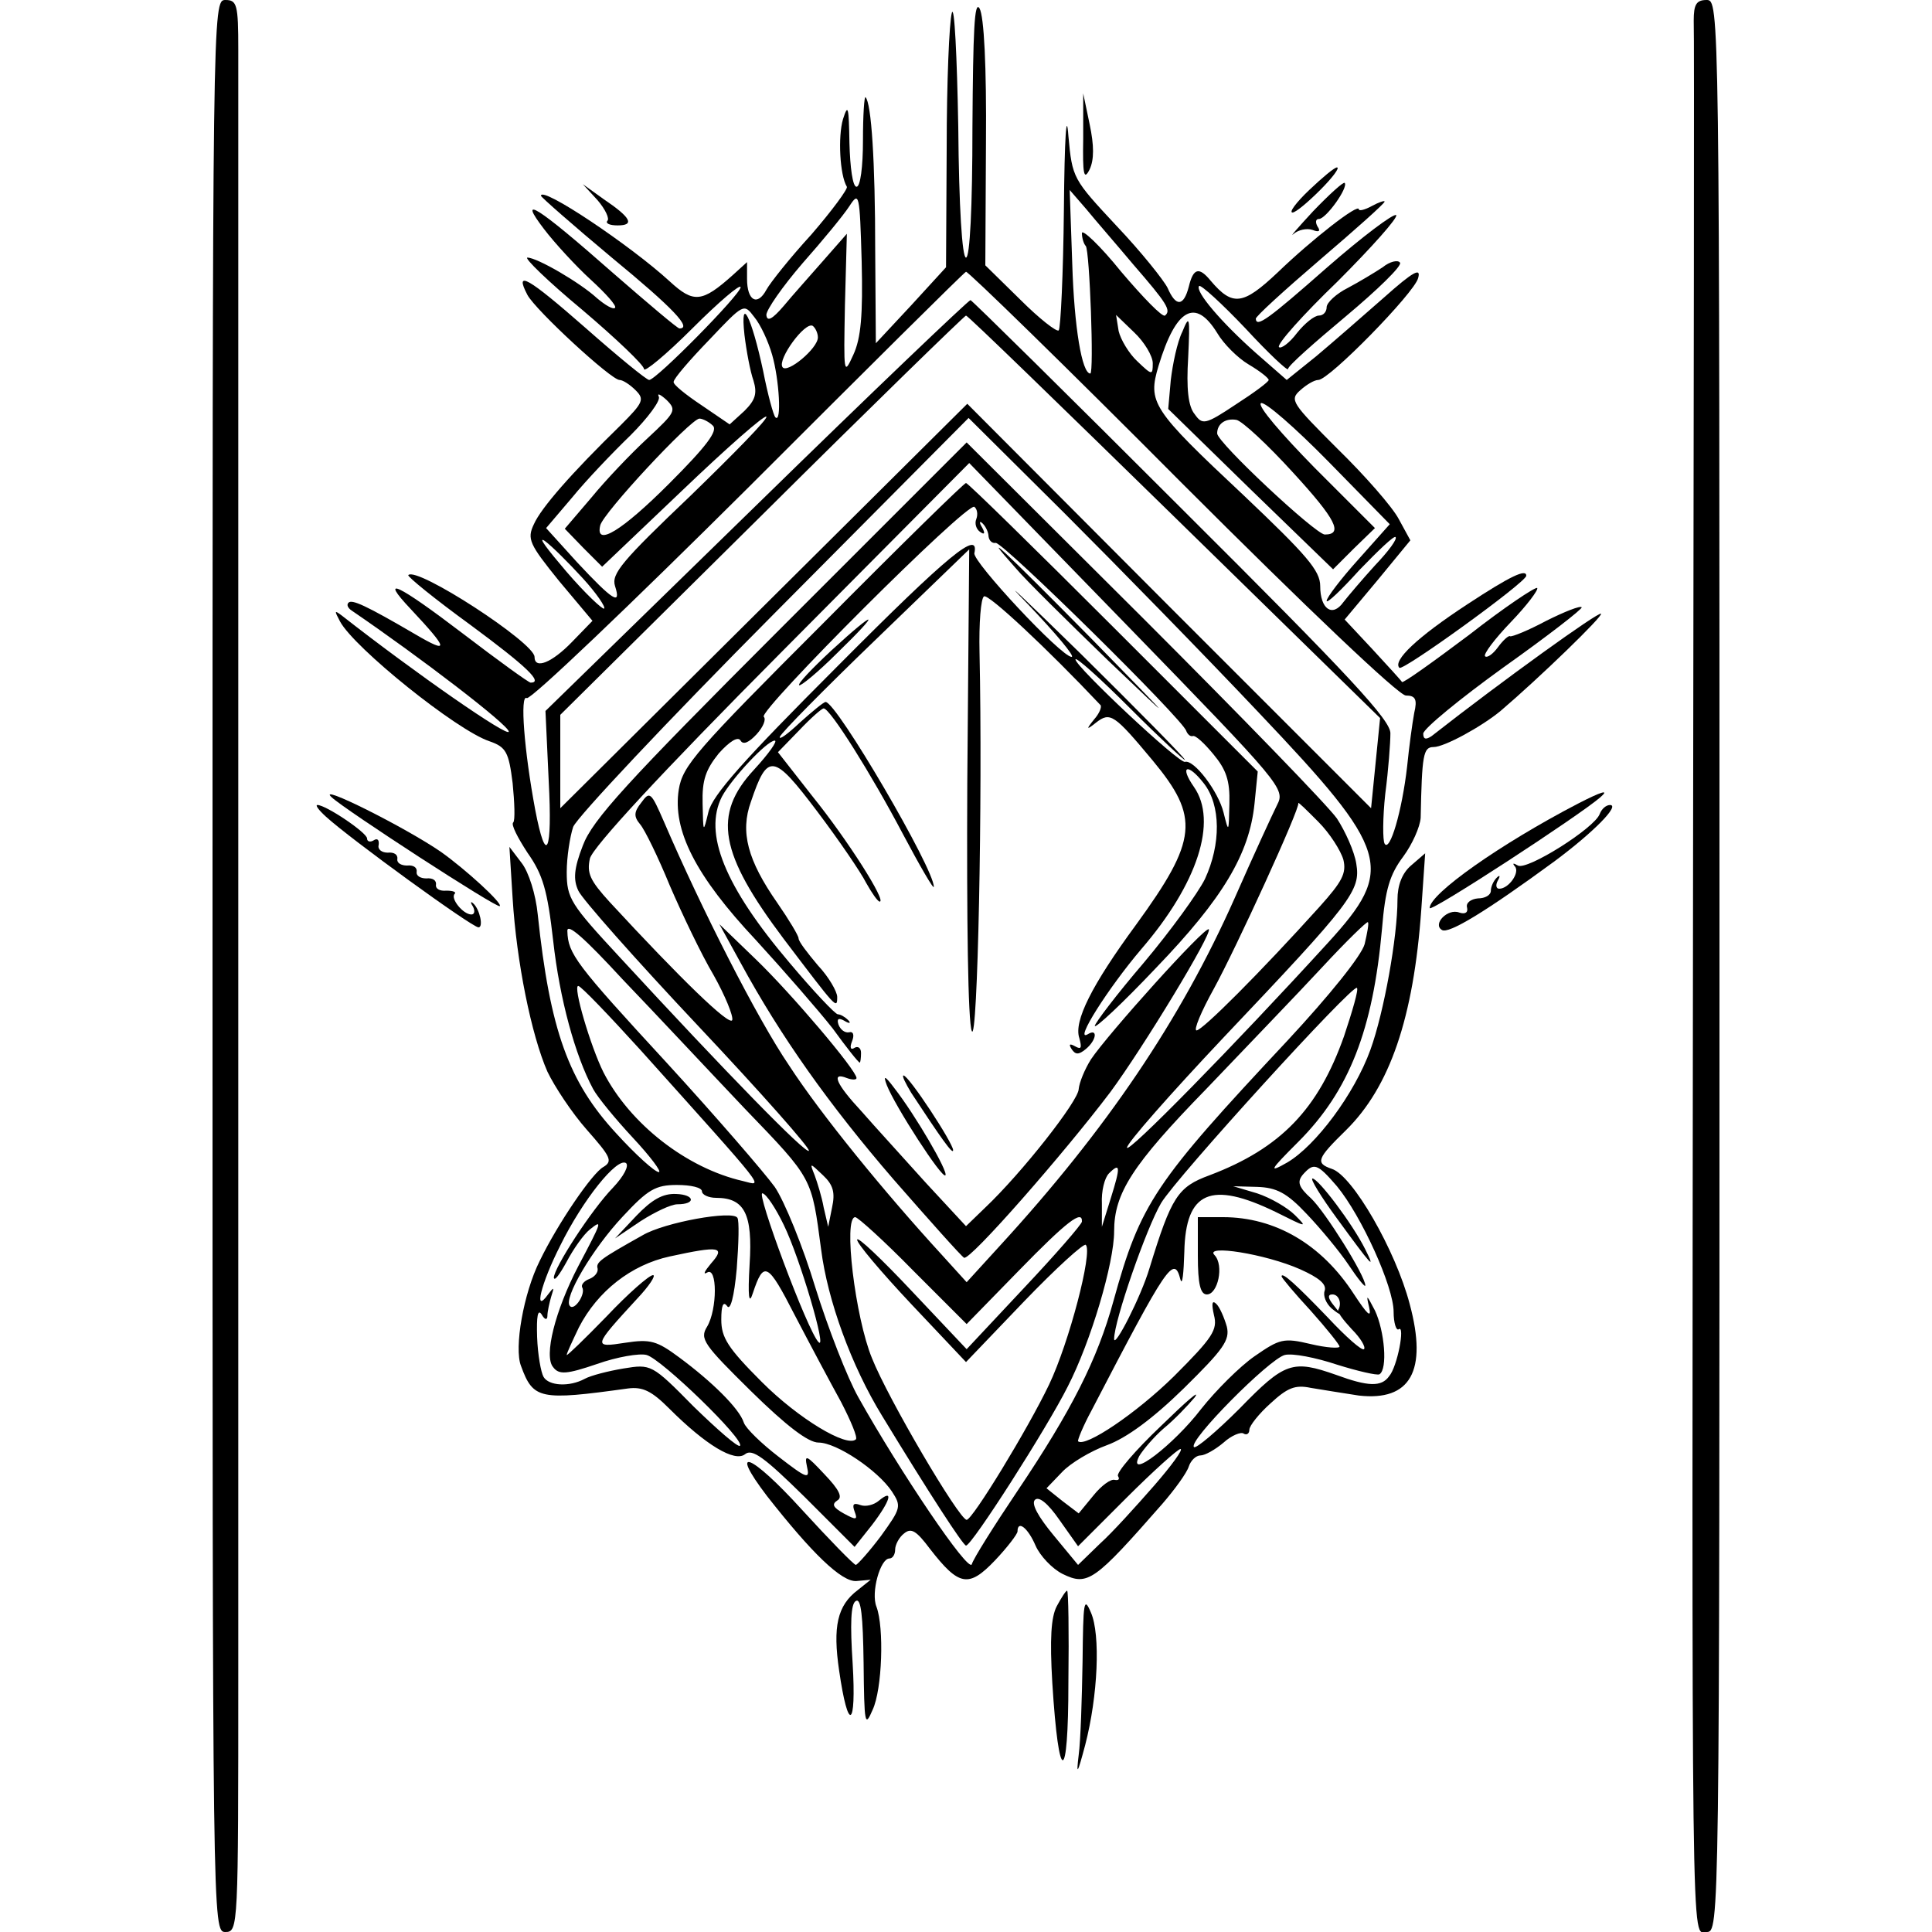 <?xml version="1.0" standalone="no"?>
<!DOCTYPE svg PUBLIC "-//W3C//DTD SVG 20010904//EN"
 "http://www.w3.org/TR/2001/REC-SVG-20010904/DTD/svg10.dtd">
<svg version="1.0" xmlns="http://www.w3.org/2000/svg"
 width="300pt" height="300pt" viewBox="0 0 300 300"
 preserveAspectRatio="xMidYMid meet">
<g transform="translate(0,300) scale(0.1,-0.1)"
fill="#000000" stroke="none">
<path d="M330 1500 c0 -1493 0 -1500 20 -1500 20 0 20 7 20 403 0 384 0 2358
0 2520 0 70 -2 77 -20 77 -20 0 -20 -7 -20 -1500z"/>
<path d="M1478 2980 c-4 -14 -8 -108 -8 -210 l-1 -185 -54 -59 -55 -59 -1 144
c0 139 -6 229 -15 238 -2 2 -4 -28 -4 -67 0 -41 -4 -72 -10 -72 -6 0 -10 30
-11 68 -1 56 -2 62 -10 37 -8 -27 -5 -87 6 -105 2 -3 -23 -37 -55 -74 -33 -36
-64 -75 -70 -86 -14 -26 -30 -17 -30 17 l0 26 -22 -20 c-48 -43 -61 -44 -98
-10 -61 56 -200 149 -200 133 0 -2 49 -45 110 -96 96 -79 125 -110 105 -110
-3 0 -49 39 -103 86 -118 104 -150 124 -107 68 16 -21 49 -57 72 -78 24 -22
41 -41 38 -44 -3 -3 -15 4 -28 15 -26 24 -93 63 -108 63 -6 0 32 -37 85 -81
53 -45 96 -86 96 -92 0 -6 34 22 75 63 41 41 75 70 75 64 0 -11 -131 -144
-142 -144 -4 0 -48 36 -99 81 -89 78 -111 91 -90 51 13 -24 130 -132 143 -132
5 0 16 -7 25 -16 14 -14 12 -19 -23 -54 -77 -75 -124 -129 -135 -154 -11 -23
-7 -31 39 -88 l52 -62 -32 -33 c-31 -32 -58 -43 -58 -23 0 22 -183 141 -196
127 -2 -2 41 -37 96 -77 88 -65 114 -90 94 -90 -3 0 -50 34 -105 76 -101 77
-132 92 -81 38 59 -63 60 -70 7 -39 -77 45 -99 55 -104 49 -3 -3 -1 -8 5 -12
107 -73 244 -178 244 -188 0 -10 -144 90 -259 180 -12 9 -12 8 -3 -9 22 -41
181 -169 232 -186 26 -9 30 -17 36 -65 3 -30 4 -58 1 -61 -4 -3 7 -24 22 -47
24 -34 31 -58 40 -137 10 -90 34 -178 62 -230 7 -13 35 -47 62 -76 27 -29 45
-53 40 -53 -6 0 -36 27 -66 60 -74 80 -103 160 -122 340 -3 31 -14 66 -25 80
l-19 25 5 -80 c6 -98 29 -212 54 -269 11 -23 38 -64 61 -90 37 -42 41 -49 26
-58 -17 -9 -71 -88 -99 -146 -25 -50 -40 -135 -29 -163 19 -52 29 -54 166 -35
23 3 37 -4 64 -31 57 -57 102 -84 118 -71 11 9 30 -5 92 -66 l78 -78 27 34
c29 38 34 57 11 38 -8 -7 -21 -10 -29 -7 -11 4 -13 1 -9 -10 5 -13 3 -14 -17
-3 -16 9 -19 14 -10 20 9 5 3 17 -20 41 -28 30 -31 31 -27 12 5 -21 0 -19 -44
15 -26 20 -51 44 -54 53 -7 22 -50 64 -100 101 -35 26 -45 29 -84 23 -51 -8
-50 -6 18 68 19 20 30 37 25 37 -6 0 -39 -29 -72 -64 -34 -35 -62 -62 -62 -60
0 3 9 22 19 43 29 56 81 97 141 110 78 17 87 15 64 -11 -10 -12 -13 -18 -6
-14 16 10 16 -57 0 -84 -12 -19 -5 -28 68 -100 55 -54 89 -80 105 -80 28 0 92
-43 114 -76 15 -23 14 -26 -17 -69 -18 -24 -36 -44 -39 -45 -3 0 -41 39 -84
86 -79 87 -115 101 -54 21 69 -88 116 -134 139 -132 l22 2 -20 -16 c-32 -24
-39 -57 -29 -125 14 -97 27 -90 21 11 -4 61 -3 93 5 97 8 5 11 -23 12 -96 1
-96 2 -101 14 -73 15 32 18 128 6 160 -9 22 6 75 20 75 5 0 9 6 9 14 0 7 6 19
14 25 11 9 19 4 40 -24 45 -58 60 -61 101 -18 19 20 35 41 35 45 0 18 16 6 28
-22 7 -16 26 -36 42 -44 39 -19 49 -12 155 109 19 22 38 48 41 58 3 9 11 17
18 17 7 0 23 9 36 20 12 11 27 17 31 14 5 -3 9 0 9 6 0 6 15 25 33 41 26 24
38 29 62 24 17 -3 50 -8 75 -12 80 -9 107 38 79 142 -22 84 -89 200 -121 210
-26 9 -23 16 22 60 68 67 105 174 117 343 l6 87 -22 -19 c-14 -12 -21 -31 -21
-53 0 -58 -21 -175 -42 -233 -25 -69 -85 -149 -129 -175 -30 -17 -28 -13 17
32 79 79 116 174 130 331 5 61 12 84 33 112 14 19 26 46 27 60 2 98 4 110 20
110 17 0 75 32 104 56 61 52 160 148 156 151 -3 4 -152 -103 -263 -190 -9 -6
-13 -5 -13 4 1 8 57 54 125 103 69 49 123 91 121 93 -2 3 -27 -7 -55 -21 -28
-15 -53 -25 -56 -24 -2 2 -11 -6 -19 -17 -8 -11 -17 -17 -20 -14 -3 3 15 27
40 53 25 26 43 50 41 53 -3 2 -51 -30 -106 -73 -56 -42 -102 -75 -104 -73 -1
2 -22 25 -46 51 l-43 46 51 61 51 62 -18 33 c-10 19 -53 68 -95 109 -71 71
-75 76 -58 91 10 9 22 16 28 16 17 0 149 135 155 158 5 17 -7 11 -53 -30 -33
-29 -80 -70 -105 -91 l-46 -37 -48 42 c-53 47 -95 96 -88 104 3 2 35 -27 72
-66 36 -39 66 -67 66 -63 0 5 41 41 90 82 49 41 87 78 84 83 -3 5 -16 2 -27
-7 -12 -8 -37 -23 -54 -32 -18 -9 -33 -23 -33 -30 0 -7 -5 -13 -12 -13 -7 0
-22 -12 -34 -27 -12 -16 -25 -25 -28 -22 -4 4 37 50 91 102 53 53 94 99 91
103 -4 3 -52 -33 -107 -81 -92 -81 -110 -94 -111 -80 -1 3 44 44 100 92 55 47
100 87 100 90 0 2 -9 -1 -20 -7 -11 -6 -20 -8 -20 -5 0 10 -72 -46 -126 -98
-54 -51 -70 -53 -104 -13 -18 22 -27 20 -34 -9 -8 -31 -20 -32 -33 -2 -6 12
-41 56 -79 96 -68 73 -69 74 -75 140 -3 41 -6 -1 -7 -115 -1 -99 -5 -183 -8
-187 -3 -3 -30 18 -60 48 l-54 53 1 190 c1 119 -3 197 -10 209 -8 13 -10 -35
-11 -184 0 -126 -4 -203 -10 -203 -6 0 -11 79 -12 203 -2 111 -6 191 -10 177z
m-153 -531 c-15 -33 -15 -30 -13 77 l3 111 -36 -41 c-20 -23 -48 -54 -62 -71
-18 -21 -26 -25 -27 -14 0 8 25 44 56 80 31 35 64 75 73 89 15 23 16 20 19
-86 2 -83 -1 -119 -13 -145z m435 140 c52 -60 59 -71 49 -79 -4 -3 -34 28 -68
68 -33 41 -61 67 -61 60 0 -8 3 -17 6 -20 6 -7 13 -198 7 -198 -13 0 -25 72
-28 170 l-4 115 26 -30 c13 -16 47 -55 73 -86z m75 -339 c194 -194 337 -330
348 -330 15 0 18 -6 13 -27 -3 -16 -8 -53 -11 -83 -8 -70 -27 -134 -35 -120
-3 5 -3 40 1 77 5 38 8 80 8 94 1 20 -62 88 -323 348 -178 178 -326 324 -329
325 -3 0 -153 -143 -333 -319 l-327 -319 5 -108 c6 -113 -4 -134 -21 -45 -17
91 -24 180 -13 173 6 -3 160 144 344 327 183 183 335 334 338 335 3 1 154
-146 335 -328z m-636 199 c11 -38 15 -107 5 -97 -3 3 -12 36 -19 72 -18 84
-36 120 -29 56 3 -25 9 -57 14 -71 6 -20 3 -30 -14 -47 l-23 -21 -44 30 c-24
16 -44 32 -43 36 0 5 25 34 55 65 54 57 54 57 70 36 10 -12 22 -38 28 -59z
m691 34 c10 -17 32 -39 49 -49 17 -10 31 -21 31 -24 0 -3 -23 -20 -51 -38 -48
-32 -52 -32 -64 -15 -10 12 -13 40 -10 88 3 64 2 67 -9 40 -8 -16 -15 -50 -18
-75 l-4 -45 128 -125 128 -124 32 32 33 32 -94 94 c-51 52 -89 96 -83 100 6 3
53 -38 105 -91 l95 -97 -49 -55 c-27 -30 -49 -59 -49 -64 0 -5 23 17 51 48 29
30 54 54 56 51 3 -3 -11 -22 -32 -44 -20 -22 -42 -48 -49 -57 -17 -24 -36 -11
-36 25 0 24 -21 48 -119 141 -143 134 -149 144 -132 201 27 89 57 106 91 51z
m-66 -286 l319 -312 -7 -70 -7 -70 -314 314 -313 314 -316 -314 -316 -314 0
72 0 73 313 310 c171 170 314 309 317 310 3 0 148 -141 324 -313z m-34 239 c0
-19 -1 -19 -24 3 -13 12 -26 34 -29 47 l-4 25 28 -27 c16 -15 29 -37 29 -48z
m-520 40 c0 -17 -48 -57 -55 -46 -8 12 35 71 47 64 4 -3 8 -11 8 -18z m-265
-157 c-25 -23 -65 -65 -87 -92 l-41 -48 29 -30 29 -29 125 119 c69 66 127 117
130 114 3 -3 -51 -58 -118 -123 -106 -101 -123 -121 -117 -140 10 -31 -3 -23
-59 37 l-48 53 40 47 c22 27 63 70 91 97 27 27 47 54 44 60 -3 6 2 4 12 -5 16
-16 14 -19 -30 -60z m102 20 c8 -8 -10 -32 -68 -90 -73 -73 -115 -99 -107 -65
4 19 140 165 154 166 5 0 15 -5 21 -11z m848 -446 c204 -215 212 -242 107
-357 -147 -161 -312 -329 -312 -318 0 7 67 83 149 170 201 212 214 229 207
271 -3 19 -17 50 -30 70 -14 20 -149 159 -300 310 l-275 274 -289 -289 c-240
-240 -292 -297 -307 -337 -14 -36 -15 -53 -7 -70 5 -12 89 -107 187 -211 97
-103 174 -190 171 -193 -5 -5 -128 121 -294 301 -76 82 -82 91 -82 132 0 23 5
55 10 70 6 15 146 164 312 331 l302 304 149 -148 c82 -82 218 -221 302 -310z
m53 373 c67 -73 78 -96 49 -96 -15 1 -167 143 -167 157 0 15 13 24 30 21 9 -2
48 -38 88 -82z m-25 -516 c-7 -14 -37 -79 -66 -145 -84 -189 -199 -359 -364
-539 l-52 -57 -39 43 c-88 96 -187 217 -237 294 -49 72 -136 243 -194 378 -20
46 -22 48 -35 30 -12 -15 -12 -22 -2 -34 7 -8 28 -51 46 -95 19 -44 49 -107
68 -139 18 -32 31 -64 29 -70 -4 -10 -81 65 -190 183 -31 34 -36 45 -31 68 5
18 108 130 298 321 l291 293 246 -253 c240 -247 245 -253 232 -278z m-1078
352 c21 -23 36 -45 33 -47 -2 -2 -29 23 -59 58 -29 34 -45 55 -33 47 11 -8 37
-34 59 -58z m1181 -437 c5 -21 -2 -34 -37 -73 -92 -102 -182 -192 -191 -192
-5 0 7 29 27 65 34 62 134 280 131 288 0 2 13 -11 31 -29 18 -18 35 -45 39
-59z m-929 -387 c106 -110 103 -106 118 -218 10 -79 47 -181 95 -259 73 -120
125 -200 130 -201 9 0 126 183 158 247 36 70 72 192 72 241 0 59 28 103 143
221 61 64 143 149 180 189 38 41 70 72 71 70 2 -1 -1 -17 -5 -34 -5 -18 -54
-79 -120 -150 -206 -220 -228 -252 -270 -404 -25 -91 -65 -170 -149 -295 -37
-55 -69 -106 -71 -114 -5 -14 -111 143 -176 259 -17 30 -47 107 -67 171 -19
63 -48 134 -63 156 -16 22 -91 109 -168 193 -141 153 -153 169 -154 204 -1 14
27 -11 86 -75 49 -51 134 -142 190 -201z m-162 91 c200 -223 191 -211 159
-203 -88 20 -176 89 -217 169 -20 40 -48 135 -39 134 4 0 48 -46 97 -100z
m1092 22 c-40 -113 -98 -174 -209 -216 -49 -18 -59 -33 -93 -144 -13 -44 -55
-126 -55 -110 0 28 50 172 73 211 24 40 298 341 304 334 3 -2 -7 -36 -20 -75z
m-1135 -235 c-34 -35 -92 -125 -92 -140 1 -6 9 5 20 25 10 19 26 42 36 50 20
16 19 13 -18 -57 -36 -69 -54 -140 -39 -157 9 -12 21 -11 68 5 31 11 66 17 77
14 23 -6 153 -132 145 -141 -3 -3 -35 25 -72 61 -65 66 -66 66 -109 59 -24 -4
-51 -11 -60 -16 -24 -13 -56 -11 -64 3 -4 7 -9 34 -10 62 -1 32 1 44 7 35 5
-9 9 -9 9 -2 0 6 3 20 6 30 5 15 4 15 -5 3 -23 -32 -11 17 19 76 35 71 88 137
102 128 5 -4 -3 -20 -20 -38z m340 -31 l-6 -30 -7 30 c-3 17 -10 39 -14 50 -8
20 -8 20 13 0 16 -15 19 -27 14 -50z m433 15 l-14 -45 0 36 c-1 19 4 40 11 47
18 18 18 10 3 -38z m351 18 c38 -46 88 -156 88 -195 0 -17 4 -30 8 -27 10 7
-2 -58 -15 -73 -12 -17 -33 -16 -82 2 -68 24 -80 20 -150 -52 -36 -36 -68 -63
-71 -60 -10 9 117 137 141 143 12 3 48 -4 81 -15 32 -10 62 -17 66 -15 13 8 8
67 -7 99 -13 25 -14 26 -9 5 4 -18 -3 -11 -24 21 -50 77 -122 119 -203 119
l-39 0 0 -60 c0 -44 4 -60 14 -60 17 0 27 45 12 61 -17 17 79 2 133 -22 29
-13 41 -23 38 -33 -3 -8 2 -20 11 -28 15 -12 16 -11 3 5 -9 11 -10 17 -2 17
10 0 15 -14 9 -24 -2 -3 8 -16 21 -30 14 -14 22 -28 19 -31 -3 -3 -28 19 -56
49 -49 51 -72 72 -72 64 0 -2 20 -26 45 -53 25 -28 45 -53 45 -56 0 -3 -20 -2
-45 4 -42 10 -48 8 -87 -19 -23 -16 -60 -53 -83 -82 -42 -55 -116 -112 -96
-73 6 10 23 30 38 43 16 13 37 35 48 48 10 14 -13 -6 -52 -44 -40 -38 -70 -73
-67 -78 3 -5 1 -7 -5 -6 -6 2 -21 -9 -33 -24 l-23 -28 -25 19 -25 20 24 25
c13 14 45 33 70 42 30 11 71 41 119 88 62 61 72 75 67 96 -4 14 -11 30 -16 35
-7 7 -8 1 -4 -17 6 -23 -2 -35 -62 -95 -59 -58 -138 -111 -149 -101 -1 2 8 24
21 48 118 227 128 242 138 203 3 -10 5 10 6 43 2 94 41 111 142 62 48 -24 50
-25 30 -5 -12 12 -38 27 -59 34 l-37 11 37 -1 c30 -1 46 -9 77 -42 21 -22 51
-58 65 -79 14 -21 26 -36 26 -32 0 15 -62 114 -84 135 -20 18 -22 26 -13 37
17 19 22 18 53 -18z m-986 -8 c0 -5 10 -10 22 -10 44 0 57 -25 52 -103 -3 -51
-1 -64 5 -45 17 51 23 48 65 -34 24 -46 56 -106 72 -135 15 -29 26 -55 23 -58
-14 -13 -89 32 -146 89 -53 53 -63 69 -63 97 0 22 3 29 9 21 5 -8 11 14 15 58
3 39 4 75 1 79 -7 12 -113 -7 -147 -27 -66 -37 -73 -42 -70 -52 1 -6 -5 -13
-13 -16 -8 -3 -13 -9 -11 -13 6 -10 -12 -37 -19 -29 -11 11 35 89 82 139 39
42 51 49 84 49 22 0 39 -4 39 -10z m127 -52 c25 -51 68 -197 54 -182 -17 17
-98 235 -87 231 6 -1 21 -24 33 -49z m201 -71 l83 -83 81 83 c75 77 99 95 98
76 -1 -5 -41 -51 -90 -103 l-89 -95 -85 90 c-47 50 -85 86 -85 80 -1 -5 37
-50 84 -100 l85 -90 90 94 c50 52 93 91 96 88 11 -11 -26 -152 -57 -217 -33
-69 -119 -210 -128 -210 -12 1 -122 188 -147 251 -26 63 -45 219 -26 219 4 0
45 -37 90 -83z m374 -334 c-28 -32 -65 -73 -84 -90 l-34 -33 -38 46 c-24 29
-35 49 -29 55 6 6 20 -5 38 -31 l29 -41 75 75 c42 42 80 76 84 76 5 0 -14 -26
-41 -57z"/>
<path d="M1278 2032 c-197 -197 -218 -221 -224 -258 -10 -63 26 -134 120 -234
43 -47 97 -109 119 -137 21 -29 40 -53 42 -53 1 0 2 7 2 15 0 8 -5 11 -10 8
-6 -4 -8 0 -4 10 4 10 2 16 -5 14 -6 -1 -13 4 -16 12 -3 9 0 11 9 6 8 -5 11
-4 6 1 -5 5 -12 9 -16 9 -4 0 -38 36 -75 80 -101 119 -134 201 -105 258 15 28
70 87 82 87 5 0 -9 -20 -32 -45 -65 -70 -54 -130 46 -263 82 -108 83 -110 83
-90 0 8 -13 31 -30 49 -16 19 -30 37 -30 42 0 4 -15 29 -33 55 -46 66 -58 110
-41 157 26 77 35 75 103 -15 34 -45 68 -95 76 -111 9 -16 18 -29 21 -29 11 0
-50 96 -104 163 l-54 69 33 34 c18 19 35 34 38 34 10 0 74 -102 123 -195 26
-49 48 -87 48 -82 1 27 -151 287 -168 287 -3 0 -21 -15 -40 -32 -19 -18 -33
-28 -31 -22 2 6 69 74 149 151 l145 140 -3 -362 c-1 -215 1 -372 7 -386 9 -22
17 359 12 588 -1 45 2 84 7 87 7 4 98 -81 181 -169 2 -3 -2 -13 -10 -22 -13
-16 -12 -17 3 -5 22 17 28 13 88 -59 73 -88 70 -123 -26 -255 -69 -94 -97
-150 -88 -176 4 -15 3 -18 -6 -13 -9 5 -11 4 -6 -4 6 -9 11 -9 22 0 17 14 19
33 3 23 -22 -13 32 72 83 132 88 102 119 199 82 252 -23 33 -10 38 15 6 27
-34 27 -95 2 -149 -11 -22 -53 -80 -95 -130 -42 -49 -76 -94 -76 -98 0 -5 43
35 95 90 104 108 145 177 153 255 l5 50 -224 224 c-123 123 -226 224 -229 224
-3 0 -103 -98 -222 -218z m238 162 c-3 -7 0 -16 6 -20 7 -5 8 -2 3 7 -5 8 -4
11 1 6 5 -5 9 -14 9 -20 1 -7 6 -11 11 -10 11 2 292 -275 296 -292 2 -5 6 -9
10 -8 4 2 18 -11 32 -28 20 -24 26 -41 25 -77 -1 -45 -1 -46 -9 -14 -8 33 -46
83 -60 79 -9 -3 -170 148 -170 159 0 5 38 -29 85 -76 47 -47 85 -82 85 -80 0
3 -73 77 -162 165 -90 88 -127 123 -83 78 44 -46 75 -83 69 -83 -16 0 -154
148 -151 161 8 37 -39 -1 -212 -175 -147 -147 -195 -201 -201 -227 -8 -33 -8
-33 -9 13 -1 37 5 53 25 78 17 19 30 27 34 20 4 -7 13 -3 25 10 10 11 15 23
11 27 -9 9 315 333 327 326 4 -3 6 -11 3 -19z"/>
<path d="M1577 2118 c15 -18 80 -82 143 -143 110 -105 108 -103 -25 33 -136
138 -177 176 -118 110z"/>
<path d="M1291 1990 c-30 -28 -53 -52 -50 -54 2 -2 29 20 59 50 69 67 63 70
-9 4z"/>
<path d="M1150 1505 c62 -114 137 -220 238 -337 56 -64 105 -119 109 -121 9
-5 156 163 227 257 51 69 159 247 153 253 -6 5 -157 -163 -183 -202 -10 -16
-18 -36 -19 -46 0 -18 -88 -130 -145 -184 l-30 -29 -63 68 c-34 38 -79 87 -99
110 -40 43 -48 62 -23 52 8 -3 15 -3 15 0 0 12 -101 131 -156 184 l-57 55 33
-60z"/>
<path d="M1377 1315 c13 -33 86 -146 91 -140 5 5 -47 94 -79 135 -15 20 -18
21 -12 5z"/>
<path d="M1415 1303 c46 -70 65 -97 65 -89 0 11 -69 116 -77 116 -3 0 3 -12
12 -27z"/>
<path d="M2076 1108 c54 -74 61 -82 44 -48 -20 40 -73 110 -82 110 -4 0 13
-28 38 -62z"/>
<path d="M988 1112 l-33 -35 40 27 c22 14 47 26 57 26 29 0 27 15 -2 16 -21 1
-38 -9 -62 -34z"/>
<path d="M2630 2968 c1 -18 0 -600 -1 -1293 -2 -1758 -3 -1675 21 -1675 20 0
20 7 20 1500 0 1493 0 1500 -20 1500 -16 0 -20 -7 -20 -32z"/>
<path d="M1682 2785 c-1 -56 1 -66 10 -48 7 15 7 37 0 70 l-10 48 0 -70z"/>
<path d="M2033 2705 c-20 -19 -32 -35 -26 -35 5 0 24 16 43 35 19 19 31 35 26
35 -4 0 -23 -16 -43 -35z"/>
<path d="M2039 2672 c-24 -26 -38 -42 -30 -35 7 6 20 9 29 6 10 -4 13 -2 8 5
-4 7 -3 12 2 12 11 0 46 49 40 56 -2 2 -24 -18 -49 -44z"/>
<path d="M928 2689 c12 -14 19 -29 15 -32 -3 -4 4 -7 16 -7 27 0 21 12 -22 41
l-32 23 23 -25z"/>
<path d="M2279 2062 c-78 -51 -117 -88 -106 -99 6 -5 197 133 197 143 0 11
-24 0 -91 -44z"/>
<path d="M515 1762 c20 -19 257 -173 261 -169 5 4 -53 57 -91 84 -55 38 -195
108 -170 85z"/>
<path d="M2450 1752 c-121 -63 -230 -140 -230 -162 0 -8 233 144 265 172 15
13 2 9 -35 -10z"/>
<path d="M506 1732 c37 -34 227 -172 237 -172 8 0 2 28 -8 37 -4 4 -5 2 -1 -4
4 -7 3 -13 -2 -13 -13 0 -33 25 -26 32 3 3 -3 5 -13 5 -10 -1 -17 3 -16 9 1 7
-5 11 -15 10 -9 0 -16 4 -15 10 1 7 -5 11 -15 10 -9 0 -16 4 -15 10 1 7 -5 11
-15 10 -9 0 -16 5 -14 12 1 8 -2 11 -8 7 -5 -3 -10 -2 -10 3 0 9 -64 52 -77
52 -4 0 2 -8 13 -18z"/>
<path d="M2484 1736 c-8 -22 -113 -88 -127 -80 -7 4 -9 4 -5 -1 9 -9 -9 -35
-24 -35 -5 0 -6 6 -2 13 4 7 3 9 -2 4 -5 -5 -9 -14 -9 -20 0 -7 -9 -12 -20
-12 -11 -1 -19 -7 -17 -14 2 -8 -3 -11 -12 -8 -18 7 -42 -18 -27 -27 10 -7 69
29 174 106 62 46 103 88 87 88 -6 0 -13 -6 -16 -14z"/>
<path d="M1641 506 c-9 -17 -11 -51 -7 -119 10 -161 25 -160 25 1 1 78 0 142
-2 142 -2 0 -9 -11 -16 -24z"/>
<path d="M1681 420 c-1 -58 -3 -123 -6 -145 -4 -33 -2 -30 10 15 20 77 24 172
9 206 -11 26 -12 17 -13 -76z"/>
</g>
</svg>

